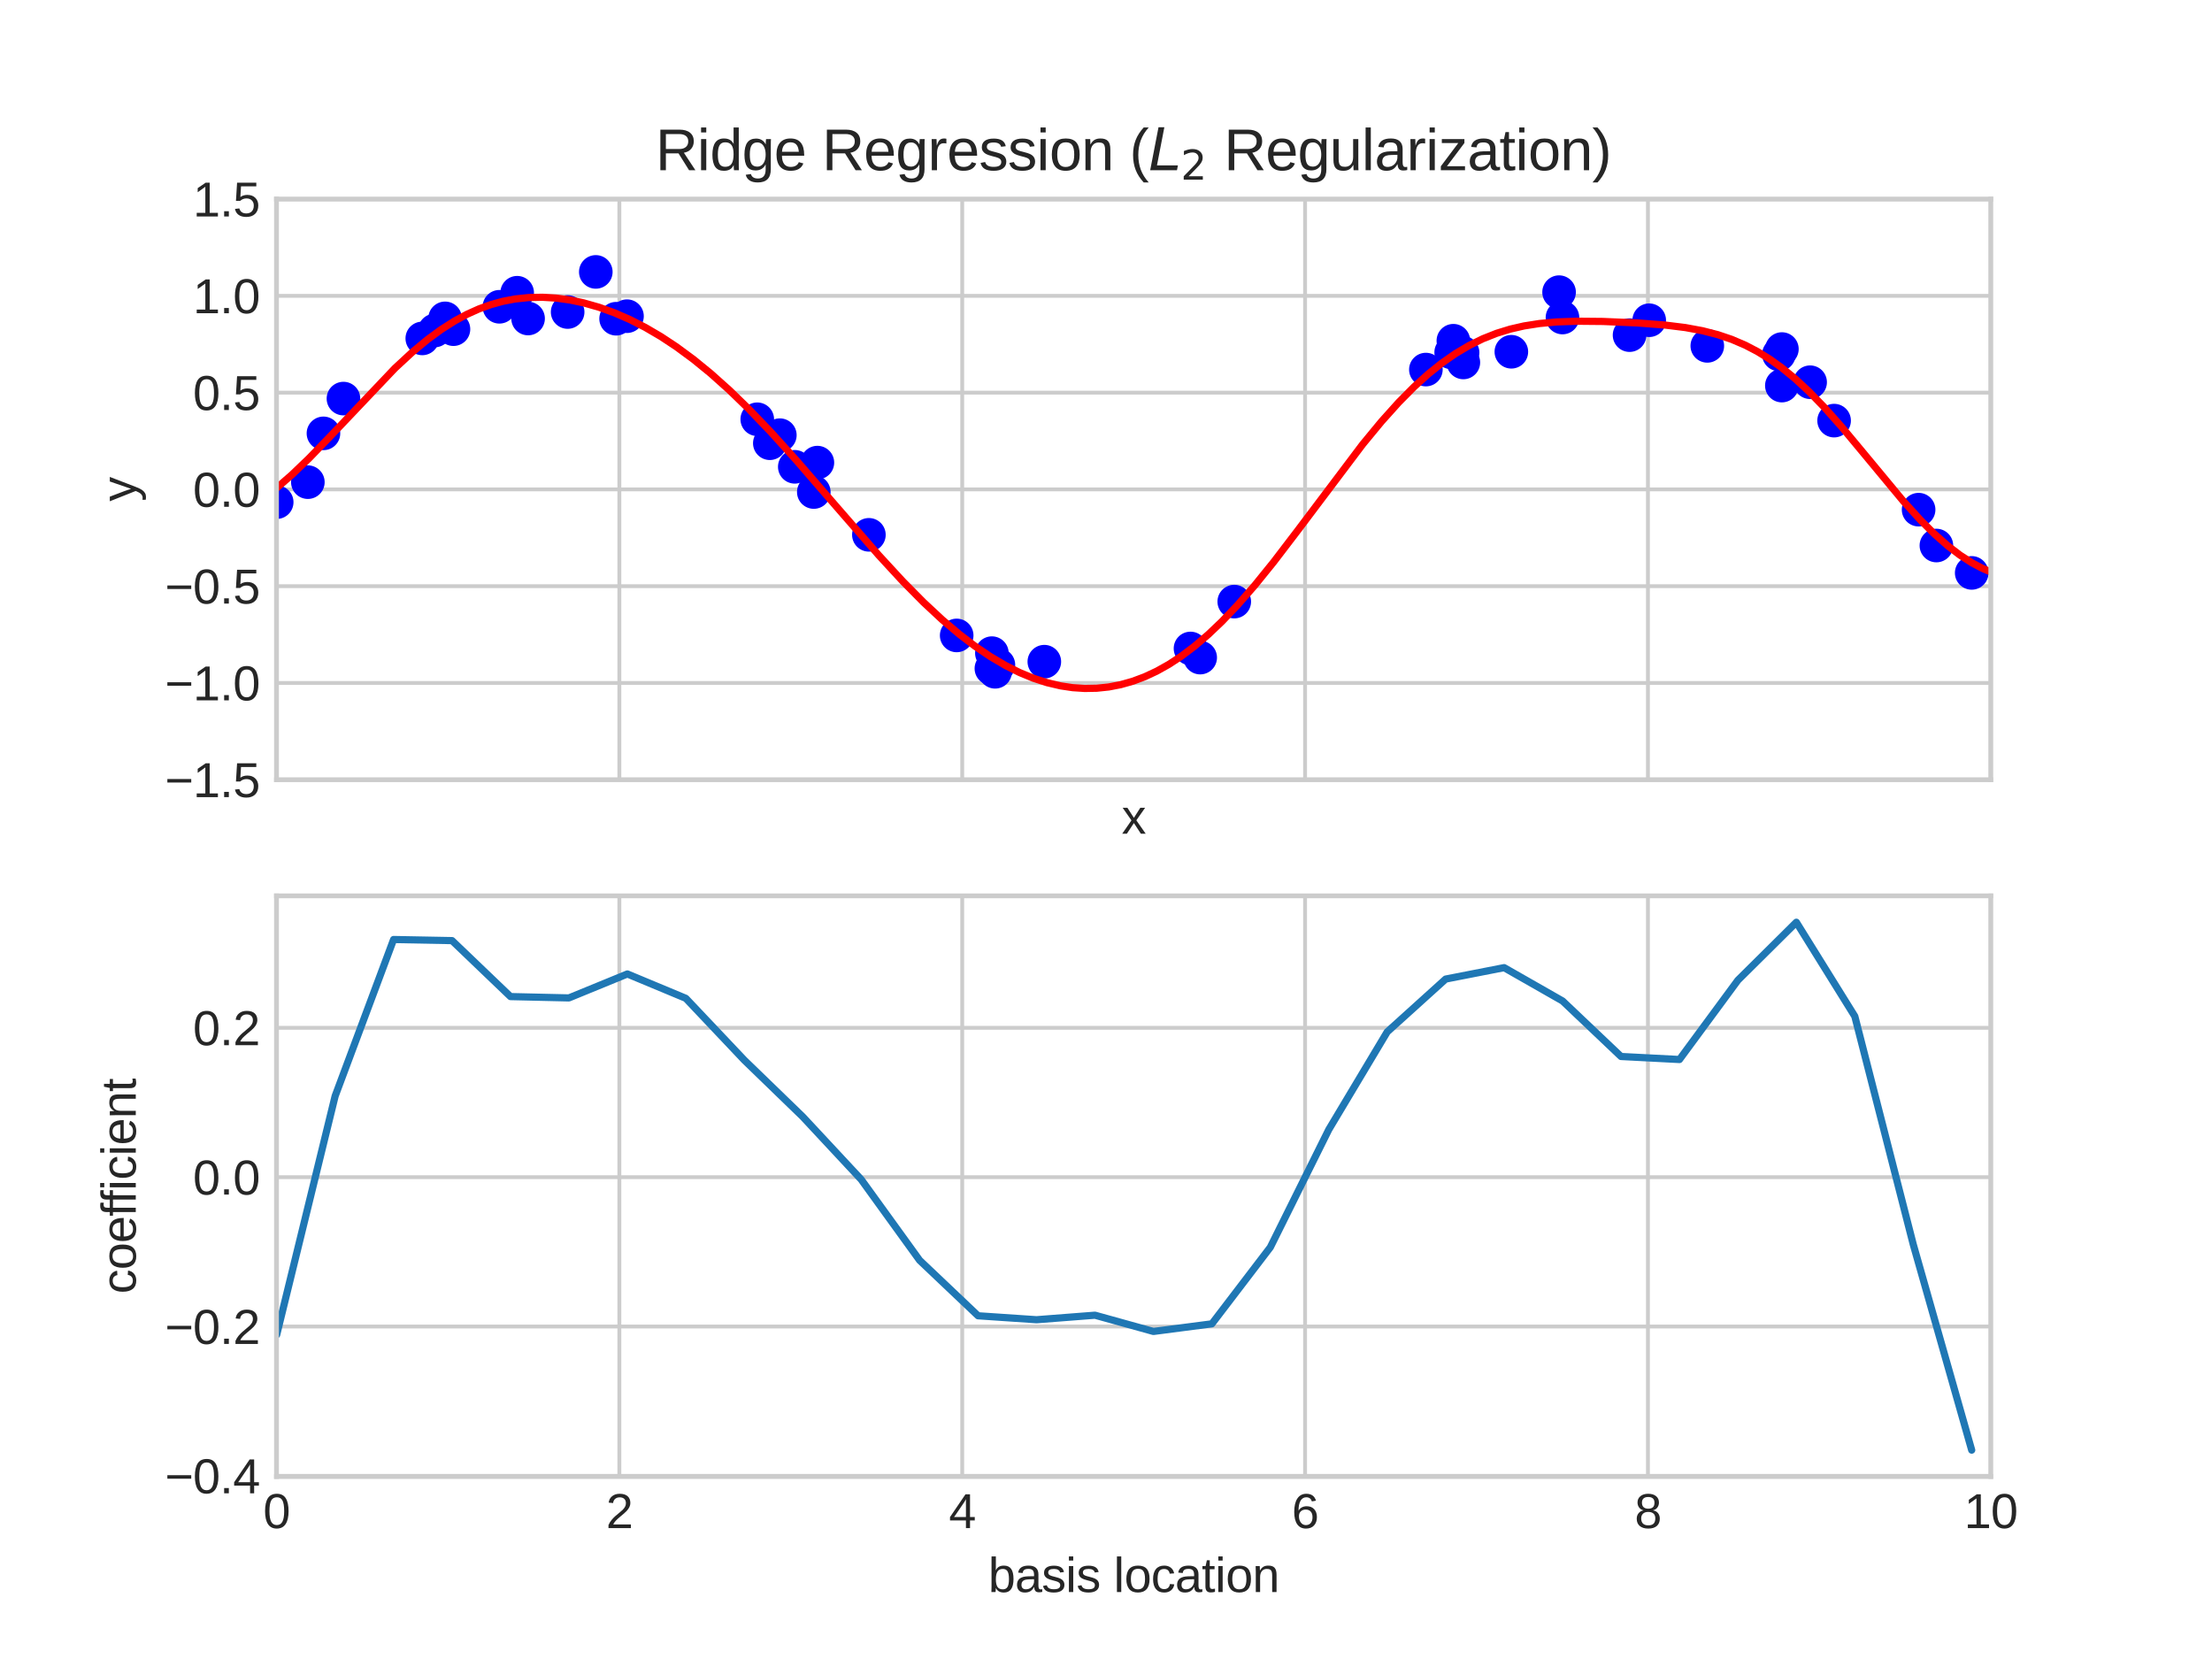 <?xml version="1.0" encoding="utf-8" standalone="no"?>
<!DOCTYPE svg PUBLIC "-//W3C//DTD SVG 1.1//EN"
  "http://www.w3.org/Graphics/SVG/1.1/DTD/svg11.dtd">
<svg xmlns:xlink="http://www.w3.org/1999/xlink" width="460.8pt" height="345.6pt" viewBox="0 0 460.8 345.6" xmlns="http://www.w3.org/2000/svg" version="1.1">
 <defs>
  <style type="text/css">*{stroke-linejoin: round; stroke-linecap: butt}</style>
 </defs>
 <g id="figure_1">
  <g id="patch_1">
   <path d="M 0 345.6 
L 460.8 345.6 
L 460.8 0 
L 0 0 
z
" style="fill: #ffffff"/>
  </g>
  <g id="axes_1">
   <g id="patch_2">
    <path d="M 57.6 162.432 
L 414.72 162.432 
L 414.72 41.472 
L 57.6 41.472 
z
" style="fill: #ffffff"/>
   </g>
   <g id="matplotlib.axis_1">
    <g id="xtick_1">
     <g id="line2d_1">
      <path d="M 57.6 162.432 
L 57.6 41.472 
" clip-path="url(#p1b704f5116)" style="fill: none; stroke: #cccccc; stroke-width: 0.8; stroke-linecap: round"/>
     </g>
     <g id="line2d_2"/>
    </g>
    <g id="xtick_2">
     <g id="line2d_3">
      <path d="M 129.024 162.432 
L 129.024 41.472 
" clip-path="url(#p1b704f5116)" style="fill: none; stroke: #cccccc; stroke-width: 0.8; stroke-linecap: round"/>
     </g>
     <g id="line2d_4"/>
    </g>
    <g id="xtick_3">
     <g id="line2d_5">
      <path d="M 200.448 162.432 
L 200.448 41.472 
" clip-path="url(#p1b704f5116)" style="fill: none; stroke: #cccccc; stroke-width: 0.8; stroke-linecap: round"/>
     </g>
     <g id="line2d_6"/>
    </g>
    <g id="xtick_4">
     <g id="line2d_7">
      <path d="M 271.872 162.432 
L 271.872 41.472 
" clip-path="url(#p1b704f5116)" style="fill: none; stroke: #cccccc; stroke-width: 0.8; stroke-linecap: round"/>
     </g>
     <g id="line2d_8"/>
    </g>
    <g id="xtick_5">
     <g id="line2d_9">
      <path d="M 343.296 162.432 
L 343.296 41.472 
" clip-path="url(#p1b704f5116)" style="fill: none; stroke: #cccccc; stroke-width: 0.8; stroke-linecap: round"/>
     </g>
     <g id="line2d_10"/>
    </g>
    <g id="xtick_6">
     <g id="line2d_11">
      <path d="M 414.72 162.432 
L 414.72 41.472 
" clip-path="url(#p1b704f5116)" style="fill: none; stroke: #cccccc; stroke-width: 0.8; stroke-linecap: round"/>
     </g>
     <g id="line2d_12"/>
    </g>
    <g id="text_1">
     <!-- x -->
     <g style="fill: #262626" transform="translate(233.66 173.679) scale(0.1 -0.1)">
      <defs>
       <path id="LiberationSans-78" d="M 2503 0 
L 1594 1388 
L 678 0 
L 72 0 
L 1275 1738 
L 128 3381 
L 750 3381 
L 1594 2066 
L 2431 3381 
L 3059 3381 
L 1913 1744 
L 3131 0 
L 2503 0 
z
" transform="scale(0.016)"/>
      </defs>
      <use xlink:href="#LiberationSans-78"/>
     </g>
    </g>
   </g>
   <g id="matplotlib.axis_2">
    <g id="ytick_1">
     <g id="line2d_13">
      <path d="M 57.6 162.432 
L 414.72 162.432 
" clip-path="url(#p1b704f5116)" style="fill: none; stroke: #cccccc; stroke-width: 0.8; stroke-linecap: round"/>
     </g>
     <g id="line2d_14"/>
     <g id="text_2">
      <!-- −1.5 -->
      <g style="fill: #262626" transform="translate(34.359 166.055) scale(0.1 -0.1)">
       <defs>
        <path id="LiberationSans-2212" d="M 316 1900 
L 316 2356 
L 3425 2356 
L 3425 1900 
L 316 1900 
z
" transform="scale(0.016)"/>
        <path id="LiberationSans-31" d="M 488 0 
L 488 478 
L 1609 478 
L 1609 3866 
L 616 3156 
L 616 3688 
L 1656 4403 
L 2175 4403 
L 2175 478 
L 3247 478 
L 3247 0 
L 488 0 
z
" transform="scale(0.016)"/>
        <path id="LiberationSans-2e" d="M 584 0 
L 584 684 
L 1194 684 
L 1194 0 
L 584 0 
z
" transform="scale(0.016)"/>
        <path id="LiberationSans-35" d="M 3291 1434 
Q 3291 738 2877 337 
Q 2463 -63 1728 -63 
Q 1113 -63 734 206 
Q 356 475 256 984 
L 825 1050 
Q 1003 397 1741 397 
Q 2194 397 2450 670 
Q 2706 944 2706 1422 
Q 2706 1838 2448 2094 
Q 2191 2350 1753 2350 
Q 1525 2350 1328 2278 
Q 1131 2206 934 2034 
L 384 2034 
L 531 4403 
L 3034 4403 
L 3034 3925 
L 1044 3925 
L 959 2528 
Q 1325 2809 1869 2809 
Q 2519 2809 2905 2428 
Q 3291 2047 3291 1434 
z
" transform="scale(0.016)"/>
       </defs>
       <use xlink:href="#LiberationSans-2212"/>
       <use xlink:href="#LiberationSans-31" x="58.398"/>
       <use xlink:href="#LiberationSans-2e" x="114.014"/>
       <use xlink:href="#LiberationSans-35" x="141.797"/>
      </g>
     </g>
    </g>
    <g id="ytick_2">
     <g id="line2d_15">
      <path d="M 57.6 142.272 
L 414.72 142.272 
" clip-path="url(#p1b704f5116)" style="fill: none; stroke: #cccccc; stroke-width: 0.8; stroke-linecap: round"/>
     </g>
     <g id="line2d_16"/>
     <g id="text_3">
      <!-- −1.0 -->
      <g style="fill: #262626" transform="translate(34.359 145.895) scale(0.1 -0.1)">
       <defs>
        <path id="LiberationSans-30" d="M 3309 2203 
Q 3309 1100 2920 518 
Q 2531 -63 1772 -63 
Q 1013 -63 631 515 
Q 250 1094 250 2203 
Q 250 3338 620 3903 
Q 991 4469 1791 4469 
Q 2569 4469 2939 3897 
Q 3309 3325 3309 2203 
z
M 2738 2203 
Q 2738 3156 2517 3584 
Q 2297 4013 1791 4013 
Q 1272 4013 1045 3591 
Q 819 3169 819 2203 
Q 819 1266 1048 831 
Q 1278 397 1778 397 
Q 2275 397 2506 840 
Q 2738 1284 2738 2203 
z
" transform="scale(0.016)"/>
       </defs>
       <use xlink:href="#LiberationSans-2212"/>
       <use xlink:href="#LiberationSans-31" x="58.398"/>
       <use xlink:href="#LiberationSans-2e" x="114.014"/>
       <use xlink:href="#LiberationSans-30" x="141.797"/>
      </g>
     </g>
    </g>
    <g id="ytick_3">
     <g id="line2d_17">
      <path d="M 57.6 122.112 
L 414.72 122.112 
" clip-path="url(#p1b704f5116)" style="fill: none; stroke: #cccccc; stroke-width: 0.8; stroke-linecap: round"/>
     </g>
     <g id="line2d_18"/>
     <g id="text_4">
      <!-- −0.5 -->
      <g style="fill: #262626" transform="translate(34.359 125.735) scale(0.1 -0.1)">
       <use xlink:href="#LiberationSans-2212"/>
       <use xlink:href="#LiberationSans-30" x="58.398"/>
       <use xlink:href="#LiberationSans-2e" x="114.014"/>
       <use xlink:href="#LiberationSans-35" x="141.797"/>
      </g>
     </g>
    </g>
    <g id="ytick_4">
     <g id="line2d_19">
      <path d="M 57.6 101.952 
L 414.72 101.952 
" clip-path="url(#p1b704f5116)" style="fill: none; stroke: #cccccc; stroke-width: 0.8; stroke-linecap: round"/>
     </g>
     <g id="line2d_20"/>
     <g id="text_5">
      <!-- 0.0 -->
      <g style="fill: #262626" transform="translate(40.2 105.575) scale(0.1 -0.1)">
       <use xlink:href="#LiberationSans-30"/>
       <use xlink:href="#LiberationSans-2e" x="55.615"/>
       <use xlink:href="#LiberationSans-30" x="83.398"/>
      </g>
     </g>
    </g>
    <g id="ytick_5">
     <g id="line2d_21">
      <path d="M 57.6 81.792 
L 414.72 81.792 
" clip-path="url(#p1b704f5116)" style="fill: none; stroke: #cccccc; stroke-width: 0.8; stroke-linecap: round"/>
     </g>
     <g id="line2d_22"/>
     <g id="text_6">
      <!-- 0.5 -->
      <g style="fill: #262626" transform="translate(40.2 85.415) scale(0.1 -0.1)">
       <use xlink:href="#LiberationSans-30"/>
       <use xlink:href="#LiberationSans-2e" x="55.615"/>
       <use xlink:href="#LiberationSans-35" x="83.398"/>
      </g>
     </g>
    </g>
    <g id="ytick_6">
     <g id="line2d_23">
      <path d="M 57.6 61.632 
L 414.72 61.632 
" clip-path="url(#p1b704f5116)" style="fill: none; stroke: #cccccc; stroke-width: 0.8; stroke-linecap: round"/>
     </g>
     <g id="line2d_24"/>
     <g id="text_7">
      <!-- 1.0 -->
      <g style="fill: #262626" transform="translate(40.2 65.255) scale(0.1 -0.1)">
       <use xlink:href="#LiberationSans-31"/>
       <use xlink:href="#LiberationSans-2e" x="55.615"/>
       <use xlink:href="#LiberationSans-30" x="83.398"/>
      </g>
     </g>
    </g>
    <g id="ytick_7">
     <g id="line2d_25">
      <path d="M 57.6 41.472 
L 414.72 41.472 
" clip-path="url(#p1b704f5116)" style="fill: none; stroke: #cccccc; stroke-width: 0.8; stroke-linecap: round"/>
     </g>
     <g id="line2d_26"/>
     <g id="text_8">
      <!-- 1.5 -->
      <g style="fill: #262626" transform="translate(40.2 45.095) scale(0.1 -0.1)">
       <use xlink:href="#LiberationSans-31"/>
       <use xlink:href="#LiberationSans-2e" x="55.615"/>
       <use xlink:href="#LiberationSans-35" x="83.398"/>
      </g>
     </g>
    </g>
    <g id="text_9">
     <!-- y -->
     <g style="fill: #262626" transform="translate(28.284 104.452) rotate(-90) scale(0.1 -0.1)">
      <defs>
       <path id="LiberationSans-79" d="M 597 -1328 
Q 366 -1328 209 -1294 
L 209 -872 
Q 328 -891 472 -891 
Q 997 -891 1303 -119 
L 1356 16 
L 16 3381 
L 616 3381 
L 1328 1513 
Q 1344 1469 1366 1408 
Q 1388 1347 1506 1000 
Q 1625 653 1634 613 
L 1853 1228 
L 2594 3381 
L 3188 3381 
L 1888 0 
Q 1678 -541 1497 -805 
Q 1316 -1069 1095 -1198 
Q 875 -1328 597 -1328 
z
" transform="scale(0.016)"/>
      </defs>
      <use xlink:href="#LiberationSans-79"/>
     </g>
    </g>
   </g>
   <g id="PathCollection_1">
    <defs>
     <path id="m0510ffe64b" d="M 0 3 
C 0.796 3 1.559 2.684 2.121 2.121 
C 2.684 1.559 3 0.796 3 0 
C 3 -0.796 2.684 -1.559 2.121 -2.121 
C 1.559 -2.684 0.796 -3 0 -3 
C -0.796 -3 -1.559 -2.684 -2.121 -2.121 
C -2.684 -1.559 -3 -0.796 -3 0 
C -3 0.796 -2.684 1.559 -2.121 2.121 
C -1.559 2.684 -0.796 3 0 3 
z
" style="stroke: #0000ff"/>
    </defs>
    <g clip-path="url(#p1b704f5116)">
     <use xlink:href="#m0510ffe64b" x="206.527" y="139.26" style="fill: #0000ff; stroke: #0000ff"/>
     <use xlink:href="#m0510ffe64b" x="314.842" y="73.28" style="fill: #0000ff; stroke: #0000ff"/>
     <use xlink:href="#m0510ffe64b" x="57.641" y="104.612" style="fill: #0000ff; stroke: #0000ff"/>
     <use xlink:href="#m0510ffe64b" x="165.569" y="97.246" style="fill: #0000ff; stroke: #0000ff"/>
     <use xlink:href="#m0510ffe64b" x="110.009" y="66.352" style="fill: #0000ff; stroke: #0000ff"/>
     <use xlink:href="#m0510ffe64b" x="90.576" y="68.846" style="fill: #0000ff; stroke: #0000ff"/>
     <use xlink:href="#m0510ffe64b" x="124.117" y="56.644" style="fill: #0000ff; stroke: #0000ff"/>
     <use xlink:href="#m0510ffe64b" x="181.007" y="111.414" style="fill: #0000ff; stroke: #0000ff"/>
     <use xlink:href="#m0510ffe64b" x="199.294" y="132.372" style="fill: #0000ff; stroke: #0000ff"/>
     <use xlink:href="#m0510ffe64b" x="250.022" y="136.989" style="fill: #0000ff; stroke: #0000ff"/>
     <use xlink:href="#m0510ffe64b" x="207.303" y="139.946" style="fill: #0000ff; stroke: #0000ff"/>
     <use xlink:href="#m0510ffe64b" x="302.306" y="73.404" style="fill: #0000ff; stroke: #0000ff"/>
     <use xlink:href="#m0510ffe64b" x="130.614" y="65.867" style="fill: #0000ff; stroke: #0000ff"/>
     <use xlink:href="#m0510ffe64b" x="371.193" y="80.325" style="fill: #0000ff; stroke: #0000ff"/>
     <use xlink:href="#m0510ffe64b" x="67.381" y="90.277" style="fill: #0000ff; stroke: #0000ff"/>
     <use xlink:href="#m0510ffe64b" x="297.037" y="76.988" style="fill: #0000ff; stroke: #0000ff"/>
     <use xlink:href="#m0510ffe64b" x="206.628" y="136.064" style="fill: #0000ff; stroke: #0000ff"/>
     <use xlink:href="#m0510ffe64b" x="257.119" y="125.324" style="fill: #0000ff; stroke: #0000ff"/>
     <use xlink:href="#m0510ffe64b" x="107.735" y="60.982" style="fill: #0000ff; stroke: #0000ff"/>
     <use xlink:href="#m0510ffe64b" x="128.346" y="66.397" style="fill: #0000ff; stroke: #0000ff"/>
     <use xlink:href="#m0510ffe64b" x="343.562" y="66.712" style="fill: #0000ff; stroke: #0000ff"/>
     <use xlink:href="#m0510ffe64b" x="403.386" y="113.642" style="fill: #0000ff; stroke: #0000ff"/>
     <use xlink:href="#m0510ffe64b" x="169.53" y="102.498" style="fill: #0000ff; stroke: #0000ff"/>
     <use xlink:href="#m0510ffe64b" x="304.842" y="75.506" style="fill: #0000ff; stroke: #0000ff"/>
     <use xlink:href="#m0510ffe64b" x="370.576" y="73.82" style="fill: #0000ff; stroke: #0000ff"/>
     <use xlink:href="#m0510ffe64b" x="377.082" y="79.625" style="fill: #0000ff; stroke: #0000ff"/>
     <use xlink:href="#m0510ffe64b" x="87.971" y="70.497" style="fill: #0000ff; stroke: #0000ff"/>
     <use xlink:href="#m0510ffe64b" x="71.547" y="83.033" style="fill: #0000ff; stroke: #0000ff"/>
     <use xlink:href="#m0510ffe64b" x="118.25" y="65.001" style="fill: #0000ff; stroke: #0000ff"/>
     <use xlink:href="#m0510ffe64b" x="371.202" y="72.713" style="fill: #0000ff; stroke: #0000ff"/>
     <use xlink:href="#m0510ffe64b" x="92.722" y="66.321" style="fill: #0000ff; stroke: #0000ff"/>
     <use xlink:href="#m0510ffe64b" x="207.986" y="138.513" style="fill: #0000ff; stroke: #0000ff"/>
     <use xlink:href="#m0510ffe64b" x="399.682" y="106.172" style="fill: #0000ff; stroke: #0000ff"/>
     <use xlink:href="#m0510ffe64b" x="248.004" y="135.09" style="fill: #0000ff; stroke: #0000ff"/>
     <use xlink:href="#m0510ffe64b" x="304.683" y="73.453" style="fill: #0000ff; stroke: #0000ff"/>
     <use xlink:href="#m0510ffe64b" x="170.277" y="96.371" style="fill: #0000ff; stroke: #0000ff"/>
     <use xlink:href="#m0510ffe64b" x="302.763" y="70.982" style="fill: #0000ff; stroke: #0000ff"/>
     <use xlink:href="#m0510ffe64b" x="355.662" y="72.05" style="fill: #0000ff; stroke: #0000ff"/>
     <use xlink:href="#m0510ffe64b" x="64.131" y="100.442" style="fill: #0000ff; stroke: #0000ff"/>
     <use xlink:href="#m0510ffe64b" x="325.492" y="66.146" style="fill: #0000ff; stroke: #0000ff"/>
     <use xlink:href="#m0510ffe64b" x="410.742" y="119.345" style="fill: #0000ff; stroke: #0000ff"/>
     <use xlink:href="#m0510ffe64b" x="324.785" y="60.862" style="fill: #0000ff; stroke: #0000ff"/>
     <use xlink:href="#m0510ffe64b" x="157.752" y="87.341" style="fill: #0000ff; stroke: #0000ff"/>
     <use xlink:href="#m0510ffe64b" x="339.467" y="69.816" style="fill: #0000ff; stroke: #0000ff"/>
     <use xlink:href="#m0510ffe64b" x="94.464" y="68.573" style="fill: #0000ff; stroke: #0000ff"/>
     <use xlink:href="#m0510ffe64b" x="217.552" y="137.84" style="fill: #0000ff; stroke: #0000ff"/>
     <use xlink:href="#m0510ffe64b" x="382.078" y="87.623" style="fill: #0000ff; stroke: #0000ff"/>
     <use xlink:href="#m0510ffe64b" x="162.455" y="90.654" style="fill: #0000ff; stroke: #0000ff"/>
     <use xlink:href="#m0510ffe64b" x="160.37" y="92.333" style="fill: #0000ff; stroke: #0000ff"/>
     <use xlink:href="#m0510ffe64b" x="104.036" y="63.908" style="fill: #0000ff; stroke: #0000ff"/>
    </g>
   </g>
   <g id="line2d_27">
    <path d="M 57.6 101.688 
L 60.817 98.886 
L 64.392 95.457 
L 68.682 91.021 
L 82.266 76.715 
L 85.841 73.406 
L 89.058 70.734 
L 91.918 68.637 
L 94.778 66.822 
L 97.28 65.473 
L 99.782 64.349 
L 102.285 63.447 
L 104.787 62.761 
L 107.289 62.284 
L 110.149 61.982 
L 113.009 61.925 
L 115.869 62.1 
L 118.729 62.494 
L 121.588 63.096 
L 124.806 64.012 
L 128.023 65.175 
L 131.24 66.58 
L 134.458 68.225 
L 137.675 70.11 
L 140.892 72.234 
L 144.467 74.869 
L 148.042 77.787 
L 151.974 81.307 
L 155.906 85.125 
L 160.554 89.97 
L 165.916 95.911 
L 173.78 105.004 
L 183.075 115.685 
L 188.079 121.111 
L 192.369 125.452 
L 196.301 129.116 
L 199.876 132.145 
L 203.093 134.599 
L 206.311 136.779 
L 209.528 138.669 
L 212.388 140.096 
L 215.248 141.279 
L 218.107 142.209 
L 220.967 142.881 
L 223.47 143.253 
L 225.972 143.417 
L 228.474 143.37 
L 230.977 143.108 
L 233.479 142.624 
L 235.981 141.915 
L 238.484 140.977 
L 240.986 139.807 
L 243.488 138.404 
L 245.991 136.768 
L 248.85 134.616 
L 251.71 132.171 
L 254.57 129.446 
L 257.787 126.068 
L 261.362 121.971 
L 265.294 117.116 
L 270.299 110.565 
L 283.883 92.542 
L 287.815 87.782 
L 291.39 83.802 
L 294.608 80.556 
L 297.467 77.966 
L 300.327 75.668 
L 303.187 73.672 
L 306.047 71.974 
L 308.907 70.567 
L 311.766 69.434 
L 314.626 68.554 
L 317.486 67.899 
L 320.703 67.394 
L 324.278 67.067 
L 328.568 66.915 
L 333.93 66.965 
L 341.08 67.27 
L 346.799 67.707 
L 351.089 68.239 
L 354.664 68.899 
L 357.881 69.727 
L 360.741 70.695 
L 363.601 71.92 
L 366.103 73.228 
L 368.605 74.77 
L 371.108 76.557 
L 373.968 78.898 
L 376.827 81.547 
L 380.045 84.861 
L 383.619 88.883 
L 388.624 94.9 
L 396.489 104.384 
L 400.063 108.329 
L 402.923 111.188 
L 405.783 113.719 
L 408.285 115.633 
L 410.788 117.246 
L 412.933 118.382 
L 414.72 119.154 
L 414.72 119.154 
" clip-path="url(#p1b704f5116)" style="fill: none; stroke: #ff0000; stroke-width: 1.5; stroke-linecap: round"/>
   </g>
   <g id="patch_3">
    <path d="M 57.6 162.432 
L 57.6 41.472 
" style="fill: none; stroke: #cccccc; stroke-linejoin: miter; stroke-linecap: square"/>
   </g>
   <g id="patch_4">
    <path d="M 414.72 162.432 
L 414.72 41.472 
" style="fill: none; stroke: #cccccc; stroke-linejoin: miter; stroke-linecap: square"/>
   </g>
   <g id="patch_5">
    <path d="M 57.6 162.432 
L 414.72 162.432 
" style="fill: none; stroke: #cccccc; stroke-linejoin: miter; stroke-linecap: square"/>
   </g>
   <g id="patch_6">
    <path d="M 57.6 41.472 
L 414.72 41.472 
" style="fill: none; stroke: #cccccc; stroke-linejoin: miter; stroke-linecap: square"/>
   </g>
   <g id="text_10">
    <!-- Ridge Regression ($L_2$ Regularization) -->
    <g style="fill: #262626" transform="translate(136.56 35.472) scale(0.12 -0.12)">
     <defs>
      <path id="LiberationSans-52" d="M 3638 0 
L 2494 1828 
L 1122 1828 
L 1122 0 
L 525 0 
L 525 4403 
L 2597 4403 
Q 3341 4403 3745 4070 
Q 4150 3738 4150 3144 
Q 4150 2653 3864 2318 
Q 3578 1984 3075 1897 
L 4325 0 
L 3638 0 
z
M 3550 3138 
Q 3550 3522 3289 3723 
Q 3028 3925 2538 3925 
L 1122 3925 
L 1122 2300 
L 2563 2300 
Q 3034 2300 3292 2520 
Q 3550 2741 3550 3138 
z
" transform="scale(0.016)"/>
      <path id="LiberationSans-69" d="M 428 4100 
L 428 4638 
L 991 4638 
L 991 4100 
L 428 4100 
z
M 428 0 
L 428 3381 
L 991 3381 
L 991 0 
L 428 0 
z
" transform="scale(0.016)"/>
      <path id="LiberationSans-64" d="M 2566 544 
Q 2409 219 2151 78 
Q 1894 -63 1513 -63 
Q 872 -63 570 368 
Q 269 800 269 1675 
Q 269 3444 1513 3444 
Q 1897 3444 2153 3303 
Q 2409 3163 2566 2856 
L 2572 2856 
L 2566 3234 
L 2566 4638 
L 3128 4638 
L 3128 697 
Q 3128 169 3147 0 
L 2609 0 
Q 2600 50 2589 231 
Q 2578 413 2578 544 
L 2566 544 
z
M 859 1694 
Q 859 984 1046 678 
Q 1234 372 1656 372 
Q 2134 372 2350 703 
Q 2566 1034 2566 1731 
Q 2566 2403 2350 2715 
Q 2134 3028 1663 3028 
Q 1238 3028 1048 2714 
Q 859 2400 859 1694 
z
" transform="scale(0.016)"/>
      <path id="LiberationSans-67" d="M 1713 -1328 
Q 1159 -1328 831 -1111 
Q 503 -894 409 -494 
L 975 -413 
Q 1031 -647 1223 -773 
Q 1416 -900 1728 -900 
Q 2569 -900 2569 84 
L 2569 628 
L 2563 628 
Q 2403 303 2125 139 
Q 1847 -25 1475 -25 
Q 853 -25 561 387 
Q 269 800 269 1684 
Q 269 2581 583 3007 
Q 897 3434 1538 3434 
Q 1897 3434 2161 3270 
Q 2425 3106 2569 2803 
L 2575 2803 
Q 2575 2897 2587 3128 
Q 2600 3359 2613 3381 
L 3147 3381 
Q 3128 3213 3128 2681 
L 3128 97 
Q 3128 -1328 1713 -1328 
z
M 2569 1691 
Q 2569 2103 2456 2401 
Q 2344 2700 2139 2858 
Q 1934 3016 1675 3016 
Q 1244 3016 1047 2703 
Q 850 2391 850 1691 
Q 850 997 1034 694 
Q 1219 391 1666 391 
Q 1931 391 2137 547 
Q 2344 703 2456 995 
Q 2569 1288 2569 1691 
z
" transform="scale(0.016)"/>
      <path id="LiberationSans-65" d="M 863 1572 
Q 863 991 1103 675 
Q 1344 359 1806 359 
Q 2172 359 2392 506 
Q 2613 653 2691 878 
L 3184 738 
Q 2881 -63 1806 -63 
Q 1056 -63 664 384 
Q 272 831 272 1713 
Q 272 2550 664 2997 
Q 1056 3444 1784 3444 
Q 3275 3444 3275 1647 
L 3275 1572 
L 863 1572 
z
M 2694 2003 
Q 2647 2538 2422 2783 
Q 2197 3028 1775 3028 
Q 1366 3028 1127 2754 
Q 888 2481 869 2003 
L 2694 2003 
z
" transform="scale(0.016)"/>
      <path id="LiberationSans-20" transform="scale(0.016)"/>
      <path id="LiberationSans-72" d="M 444 0 
L 444 2594 
Q 444 2950 425 3381 
L 956 3381 
Q 981 2806 981 2691 
L 994 2691 
Q 1128 3125 1303 3284 
Q 1478 3444 1797 3444 
Q 1909 3444 2025 3413 
L 2025 2897 
Q 1913 2928 1725 2928 
Q 1375 2928 1190 2626 
Q 1006 2325 1006 1763 
L 1006 0 
L 444 0 
z
" transform="scale(0.016)"/>
      <path id="LiberationSans-73" d="M 2969 934 
Q 2969 456 2608 196 
Q 2247 -63 1597 -63 
Q 966 -63 623 145 
Q 281 353 178 794 
L 675 891 
Q 747 619 972 492 
Q 1197 366 1597 366 
Q 2025 366 2223 497 
Q 2422 628 2422 891 
Q 2422 1091 2284 1216 
Q 2147 1341 1841 1422 
L 1438 1528 
Q 953 1653 748 1773 
Q 544 1894 428 2066 
Q 313 2238 313 2488 
Q 313 2950 642 3192 
Q 972 3434 1603 3434 
Q 2163 3434 2492 3237 
Q 2822 3041 2909 2606 
L 2403 2544 
Q 2356 2769 2151 2889 
Q 1947 3009 1603 3009 
Q 1222 3009 1040 2893 
Q 859 2778 859 2544 
Q 859 2400 934 2306 
Q 1009 2213 1156 2147 
Q 1303 2081 1775 1966 
Q 2222 1853 2419 1758 
Q 2616 1663 2730 1547 
Q 2844 1431 2906 1279 
Q 2969 1128 2969 934 
z
" transform="scale(0.016)"/>
      <path id="LiberationSans-6f" d="M 3291 1694 
Q 3291 806 2900 371 
Q 2509 -63 1766 -63 
Q 1025 -63 647 389 
Q 269 841 269 1694 
Q 269 3444 1784 3444 
Q 2559 3444 2925 3017 
Q 3291 2591 3291 1694 
z
M 2700 1694 
Q 2700 2394 2492 2711 
Q 2284 3028 1794 3028 
Q 1300 3028 1079 2704 
Q 859 2381 859 1694 
Q 859 1025 1076 689 
Q 1294 353 1759 353 
Q 2266 353 2483 678 
Q 2700 1003 2700 1694 
z
" transform="scale(0.016)"/>
      <path id="LiberationSans-6e" d="M 2578 0 
L 2578 2144 
Q 2578 2478 2512 2662 
Q 2447 2847 2303 2928 
Q 2159 3009 1881 3009 
Q 1475 3009 1240 2731 
Q 1006 2453 1006 1959 
L 1006 0 
L 444 0 
L 444 2659 
Q 444 3250 425 3381 
L 956 3381 
Q 959 3366 962 3297 
Q 966 3228 970 3139 
Q 975 3050 981 2803 
L 991 2803 
Q 1184 3153 1439 3298 
Q 1694 3444 2072 3444 
Q 2628 3444 2886 3167 
Q 3144 2891 3144 2253 
L 3144 0 
L 2578 0 
z
" transform="scale(0.016)"/>
      <path id="LiberationSans-28" d="M 397 1663 
Q 397 2566 680 3284 
Q 963 4003 1550 4638 
L 2094 4638 
Q 1509 3988 1236 3256 
Q 963 2525 963 1656 
Q 963 791 1233 62 
Q 1503 -666 2094 -1325 
L 1550 -1325 
Q 959 -688 678 32 
Q 397 753 397 1650 
L 397 1663 
z
" transform="scale(0.016)"/>
      <path id="DejaVuSans-Oblique-4c" d="M 1075 4666 
L 1709 4666 
L 909 525 
L 3181 525 
L 3078 0 
L 172 0 
L 1075 4666 
z
" transform="scale(0.016)"/>
      <path id="DejaVuSans-32" d="M 1228 531 
L 3431 531 
L 3431 0 
L 469 0 
L 469 531 
Q 828 903 1448 1529 
Q 2069 2156 2228 2338 
Q 2531 2678 2651 2914 
Q 2772 3150 2772 3378 
Q 2772 3750 2511 3984 
Q 2250 4219 1831 4219 
Q 1534 4219 1204 4116 
Q 875 4013 500 3803 
L 500 4441 
Q 881 4594 1212 4672 
Q 1544 4750 1819 4750 
Q 2544 4750 2975 4387 
Q 3406 4025 3406 3419 
Q 3406 3131 3298 2873 
Q 3191 2616 2906 2266 
Q 2828 2175 2409 1742 
Q 1991 1309 1228 531 
z
" transform="scale(0.016)"/>
      <path id="LiberationSans-75" d="M 981 3381 
L 981 1238 
Q 981 903 1047 718 
Q 1113 534 1256 453 
Q 1400 372 1678 372 
Q 2084 372 2318 650 
Q 2553 928 2553 1422 
L 2553 3381 
L 3116 3381 
L 3116 722 
Q 3116 131 3134 0 
L 2603 0 
Q 2600 16 2597 84 
Q 2594 153 2589 242 
Q 2584 331 2578 578 
L 2569 578 
Q 2375 228 2120 82 
Q 1866 -63 1488 -63 
Q 931 -63 673 214 
Q 416 491 416 1128 
L 416 3381 
L 981 3381 
z
" transform="scale(0.016)"/>
      <path id="LiberationSans-6c" d="M 431 0 
L 431 4638 
L 994 4638 
L 994 0 
L 431 0 
z
" transform="scale(0.016)"/>
      <path id="LiberationSans-61" d="M 1294 -63 
Q 784 -63 528 206 
Q 272 475 272 944 
Q 272 1469 617 1750 
Q 963 2031 1731 2050 
L 2491 2063 
L 2491 2247 
Q 2491 2659 2316 2837 
Q 2141 3016 1766 3016 
Q 1388 3016 1216 2887 
Q 1044 2759 1009 2478 
L 422 2531 
Q 566 3444 1778 3444 
Q 2416 3444 2737 3151 
Q 3059 2859 3059 2306 
L 3059 850 
Q 3059 600 3125 473 
Q 3191 347 3375 347 
Q 3456 347 3559 369 
L 3559 19 
Q 3347 -31 3125 -31 
Q 2813 -31 2670 133 
Q 2528 297 2509 647 
L 2491 647 
Q 2275 259 1989 98 
Q 1703 -63 1294 -63 
z
M 1422 359 
Q 1731 359 1972 500 
Q 2213 641 2352 886 
Q 2491 1131 2491 1391 
L 2491 1669 
L 1875 1656 
Q 1478 1650 1273 1575 
Q 1069 1500 959 1344 
Q 850 1188 850 934 
Q 850 659 998 509 
Q 1147 359 1422 359 
z
" transform="scale(0.016)"/>
      <path id="LiberationSans-7a" d="M 259 0 
L 259 428 
L 2150 2947 
L 366 2947 
L 366 3381 
L 2816 3381 
L 2816 2953 
L 922 434 
L 2881 434 
L 2881 0 
L 259 0 
z
" transform="scale(0.016)"/>
      <path id="LiberationSans-74" d="M 1731 25 
Q 1453 -50 1163 -50 
Q 488 -50 488 716 
L 488 2972 
L 97 2972 
L 97 3381 
L 509 3381 
L 675 4138 
L 1050 4138 
L 1050 3381 
L 1675 3381 
L 1675 2972 
L 1050 2972 
L 1050 838 
Q 1050 594 1129 495 
Q 1209 397 1406 397 
Q 1519 397 1731 441 
L 1731 25 
z
" transform="scale(0.016)"/>
      <path id="LiberationSans-29" d="M 1734 1650 
Q 1734 747 1451 28 
Q 1169 -691 581 -1325 
L 38 -1325 
Q 625 -669 897 57 
Q 1169 784 1169 1656 
Q 1169 2528 895 3256 
Q 622 3984 38 4638 
L 581 4638 
Q 1172 4000 1453 3279 
Q 1734 2559 1734 1663 
L 1734 1650 
z
" transform="scale(0.016)"/>
     </defs>
     <use xlink:href="#LiberationSans-52" transform="translate(0 0.094)"/>
     <use xlink:href="#LiberationSans-69" transform="translate(72.217 0.094)"/>
     <use xlink:href="#LiberationSans-64" transform="translate(94.434 0.094)"/>
     <use xlink:href="#LiberationSans-67" transform="translate(150.049 0.094)"/>
     <use xlink:href="#LiberationSans-65" transform="translate(205.664 0.094)"/>
     <use xlink:href="#LiberationSans-20" transform="translate(261.279 0.094)"/>
     <use xlink:href="#LiberationSans-52" transform="translate(289.062 0.094)"/>
     <use xlink:href="#LiberationSans-65" transform="translate(361.279 0.094)"/>
     <use xlink:href="#LiberationSans-67" transform="translate(416.895 0.094)"/>
     <use xlink:href="#LiberationSans-72" transform="translate(472.51 0.094)"/>
     <use xlink:href="#LiberationSans-65" transform="translate(505.811 0.094)"/>
     <use xlink:href="#LiberationSans-73" transform="translate(561.426 0.094)"/>
     <use xlink:href="#LiberationSans-73" transform="translate(611.426 0.094)"/>
     <use xlink:href="#LiberationSans-69" transform="translate(661.426 0.094)"/>
     <use xlink:href="#LiberationSans-6f" transform="translate(683.643 0.094)"/>
     <use xlink:href="#LiberationSans-6e" transform="translate(739.258 0.094)"/>
     <use xlink:href="#LiberationSans-20" transform="translate(794.873 0.094)"/>
     <use xlink:href="#LiberationSans-28" transform="translate(822.656 0.094)"/>
     <use xlink:href="#DejaVuSans-Oblique-4c" transform="translate(855.957 0.094)"/>
     <use xlink:href="#DejaVuSans-32" transform="translate(911.67 -16.312) scale(0.7)"/>
     <use xlink:href="#LiberationSans-20" transform="translate(958.94 0.094)"/>
     <use xlink:href="#LiberationSans-52" transform="translate(986.724 0.094)"/>
     <use xlink:href="#LiberationSans-65" transform="translate(1058.94 0.094)"/>
     <use xlink:href="#LiberationSans-67" transform="translate(1114.556 0.094)"/>
     <use xlink:href="#LiberationSans-75" transform="translate(1170.171 0.094)"/>
     <use xlink:href="#LiberationSans-6c" transform="translate(1225.786 0.094)"/>
     <use xlink:href="#LiberationSans-61" transform="translate(1248.003 0.094)"/>
     <use xlink:href="#LiberationSans-72" transform="translate(1303.618 0.094)"/>
     <use xlink:href="#LiberationSans-69" transform="translate(1336.919 0.094)"/>
     <use xlink:href="#LiberationSans-7a" transform="translate(1359.136 0.094)"/>
     <use xlink:href="#LiberationSans-61" transform="translate(1409.136 0.094)"/>
     <use xlink:href="#LiberationSans-74" transform="translate(1464.751 0.094)"/>
     <use xlink:href="#LiberationSans-69" transform="translate(1492.534 0.094)"/>
     <use xlink:href="#LiberationSans-6f" transform="translate(1514.751 0.094)"/>
     <use xlink:href="#LiberationSans-6e" transform="translate(1570.366 0.094)"/>
     <use xlink:href="#LiberationSans-29" transform="translate(1625.981 0.094)"/>
    </g>
   </g>
  </g>
  <g id="axes_2">
   <g id="patch_7">
    <path d="M 57.6 307.584 
L 414.72 307.584 
L 414.72 186.624 
L 57.6 186.624 
z
" style="fill: #ffffff"/>
   </g>
   <g id="matplotlib.axis_3">
    <g id="xtick_7">
     <g id="line2d_28">
      <path d="M 57.6 307.584 
L 57.6 186.624 
" clip-path="url(#p8fa585d67c)" style="fill: none; stroke: #cccccc; stroke-width: 0.8; stroke-linecap: round"/>
     </g>
     <g id="line2d_29"/>
     <g id="text_11">
      <!-- 0 -->
      <g style="fill: #262626" transform="translate(54.82 318.331) scale(0.1 -0.1)">
       <use xlink:href="#LiberationSans-30"/>
      </g>
     </g>
    </g>
    <g id="xtick_8">
     <g id="line2d_30">
      <path d="M 129.024 307.584 
L 129.024 186.624 
" clip-path="url(#p8fa585d67c)" style="fill: none; stroke: #cccccc; stroke-width: 0.8; stroke-linecap: round"/>
     </g>
     <g id="line2d_31"/>
     <g id="text_12">
      <!-- 2 -->
      <g style="fill: #262626" transform="translate(126.244 318.331) scale(0.1 -0.1)">
       <defs>
        <path id="LiberationSans-32" d="M 322 0 
L 322 397 
Q 481 763 711 1042 
Q 941 1322 1194 1548 
Q 1447 1775 1695 1969 
Q 1944 2163 2144 2356 
Q 2344 2550 2467 2762 
Q 2591 2975 2591 3244 
Q 2591 3606 2378 3806 
Q 2166 4006 1788 4006 
Q 1428 4006 1195 3811 
Q 963 3616 922 3263 
L 347 3316 
Q 409 3844 795 4156 
Q 1181 4469 1788 4469 
Q 2453 4469 2811 4155 
Q 3169 3841 3169 3263 
Q 3169 3006 3051 2753 
Q 2934 2500 2703 2247 
Q 2472 1994 1819 1463 
Q 1459 1169 1246 933 
Q 1034 697 941 478 
L 3238 478 
L 3238 0 
L 322 0 
z
" transform="scale(0.016)"/>
       </defs>
       <use xlink:href="#LiberationSans-32"/>
      </g>
     </g>
    </g>
    <g id="xtick_9">
     <g id="line2d_32">
      <path d="M 200.448 307.584 
L 200.448 186.624 
" clip-path="url(#p8fa585d67c)" style="fill: none; stroke: #cccccc; stroke-width: 0.8; stroke-linecap: round"/>
     </g>
     <g id="line2d_33"/>
     <g id="text_13">
      <!-- 4 -->
      <g style="fill: #262626" transform="translate(197.668 318.331) scale(0.1 -0.1)">
       <defs>
        <path id="LiberationSans-34" d="M 2753 997 
L 2753 0 
L 2222 0 
L 2222 997 
L 147 997 
L 147 1434 
L 2163 4403 
L 2753 4403 
L 2753 1441 
L 3372 1441 
L 3372 997 
L 2753 997 
z
M 2222 3769 
Q 2216 3750 2134 3603 
Q 2053 3456 2013 3397 
L 884 1734 
L 716 1503 
L 666 1441 
L 2222 1441 
L 2222 3769 
z
" transform="scale(0.016)"/>
       </defs>
       <use xlink:href="#LiberationSans-34"/>
      </g>
     </g>
    </g>
    <g id="xtick_10">
     <g id="line2d_34">
      <path d="M 271.872 307.584 
L 271.872 186.624 
" clip-path="url(#p8fa585d67c)" style="fill: none; stroke: #cccccc; stroke-width: 0.8; stroke-linecap: round"/>
     </g>
     <g id="line2d_35"/>
     <g id="text_14">
      <!-- 6 -->
      <g style="fill: #262626" transform="translate(269.092 318.331) scale(0.1 -0.1)">
       <defs>
        <path id="LiberationSans-36" d="M 3278 1441 
Q 3278 744 2900 340 
Q 2522 -63 1856 -63 
Q 1113 -63 719 490 
Q 325 1044 325 2100 
Q 325 3244 734 3856 
Q 1144 4469 1900 4469 
Q 2897 4469 3156 3572 
L 2619 3475 
Q 2453 4013 1894 4013 
Q 1413 4013 1148 3564 
Q 884 3116 884 2266 
Q 1038 2550 1316 2698 
Q 1594 2847 1953 2847 
Q 2563 2847 2920 2465 
Q 3278 2084 3278 1441 
z
M 2706 1416 
Q 2706 1894 2472 2153 
Q 2238 2413 1819 2413 
Q 1425 2413 1183 2183 
Q 941 1953 941 1550 
Q 941 1041 1192 716 
Q 1444 391 1838 391 
Q 2244 391 2475 664 
Q 2706 938 2706 1416 
z
" transform="scale(0.016)"/>
       </defs>
       <use xlink:href="#LiberationSans-36"/>
      </g>
     </g>
    </g>
    <g id="xtick_11">
     <g id="line2d_36">
      <path d="M 343.296 307.584 
L 343.296 186.624 
" clip-path="url(#p8fa585d67c)" style="fill: none; stroke: #cccccc; stroke-width: 0.8; stroke-linecap: round"/>
     </g>
     <g id="line2d_37"/>
     <g id="text_15">
      <!-- 8 -->
      <g style="fill: #262626" transform="translate(340.516 318.331) scale(0.1 -0.1)">
       <defs>
        <path id="LiberationSans-38" d="M 3281 1228 
Q 3281 619 2893 278 
Q 2506 -63 1781 -63 
Q 1075 -63 676 271 
Q 278 606 278 1222 
Q 278 1653 525 1947 
Q 772 2241 1156 2303 
L 1156 2316 
Q 797 2400 589 2681 
Q 381 2963 381 3341 
Q 381 3844 757 4156 
Q 1134 4469 1769 4469 
Q 2419 4469 2795 4162 
Q 3172 3856 3172 3334 
Q 3172 2956 2962 2675 
Q 2753 2394 2391 2322 
L 2391 2309 
Q 2813 2241 3047 1952 
Q 3281 1663 3281 1228 
z
M 2588 3303 
Q 2588 4050 1769 4050 
Q 1372 4050 1164 3862 
Q 956 3675 956 3303 
Q 956 2925 1170 2726 
Q 1384 2528 1775 2528 
Q 2172 2528 2380 2711 
Q 2588 2894 2588 3303 
z
M 2697 1281 
Q 2697 1691 2453 1898 
Q 2209 2106 1769 2106 
Q 1341 2106 1100 1882 
Q 859 1659 859 1269 
Q 859 359 1788 359 
Q 2247 359 2472 579 
Q 2697 800 2697 1281 
z
" transform="scale(0.016)"/>
       </defs>
       <use xlink:href="#LiberationSans-38"/>
      </g>
     </g>
    </g>
    <g id="xtick_12">
     <g id="line2d_38">
      <path d="M 414.72 307.584 
L 414.72 186.624 
" clip-path="url(#p8fa585d67c)" style="fill: none; stroke: #cccccc; stroke-width: 0.8; stroke-linecap: round"/>
     </g>
     <g id="line2d_39"/>
     <g id="text_16">
      <!-- 10 -->
      <g style="fill: #262626" transform="translate(409.159 318.331) scale(0.1 -0.1)">
       <use xlink:href="#LiberationSans-31"/>
       <use xlink:href="#LiberationSans-30" x="55.615"/>
      </g>
     </g>
    </g>
    <g id="text_17">
     <!-- basis location -->
     <g style="fill: #262626" transform="translate(205.866 331.653) scale(0.1 -0.1)">
      <defs>
       <path id="LiberationSans-62" d="M 3291 1706 
Q 3291 -63 2047 -63 
Q 1663 -63 1408 76 
Q 1153 216 994 525 
L 988 525 
Q 988 428 975 229 
Q 963 31 956 0 
L 413 0 
Q 431 169 431 697 
L 431 4638 
L 994 4638 
L 994 3316 
Q 994 3113 981 2838 
L 994 2838 
Q 1150 3163 1408 3303 
Q 1666 3444 2047 3444 
Q 2688 3444 2989 3012 
Q 3291 2581 3291 1706 
z
M 2700 1688 
Q 2700 2397 2512 2703 
Q 2325 3009 1903 3009 
Q 1428 3009 1211 2684 
Q 994 2359 994 1653 
Q 994 988 1206 670 
Q 1419 353 1897 353 
Q 2322 353 2511 667 
Q 2700 981 2700 1688 
z
" transform="scale(0.016)"/>
       <path id="LiberationSans-63" d="M 859 1706 
Q 859 1031 1071 706 
Q 1284 381 1713 381 
Q 2013 381 2214 543 
Q 2416 706 2463 1044 
L 3031 1006 
Q 2966 519 2616 228 
Q 2266 -63 1728 -63 
Q 1019 -63 645 385 
Q 272 834 272 1694 
Q 272 2547 647 2995 
Q 1022 3444 1722 3444 
Q 2241 3444 2583 3175 
Q 2925 2906 3013 2434 
L 2434 2391 
Q 2391 2672 2212 2837 
Q 2034 3003 1706 3003 
Q 1259 3003 1059 2706 
Q 859 2409 859 1706 
z
" transform="scale(0.016)"/>
      </defs>
      <use xlink:href="#LiberationSans-62"/>
      <use xlink:href="#LiberationSans-61" x="55.615"/>
      <use xlink:href="#LiberationSans-73" x="111.23"/>
      <use xlink:href="#LiberationSans-69" x="161.23"/>
      <use xlink:href="#LiberationSans-73" x="183.447"/>
      <use xlink:href="#LiberationSans-20" x="233.447"/>
      <use xlink:href="#LiberationSans-6c" x="261.23"/>
      <use xlink:href="#LiberationSans-6f" x="283.447"/>
      <use xlink:href="#LiberationSans-63" x="339.062"/>
      <use xlink:href="#LiberationSans-61" x="389.062"/>
      <use xlink:href="#LiberationSans-74" x="444.678"/>
      <use xlink:href="#LiberationSans-69" x="472.461"/>
      <use xlink:href="#LiberationSans-6f" x="494.678"/>
      <use xlink:href="#LiberationSans-6e" x="550.293"/>
     </g>
    </g>
   </g>
   <g id="matplotlib.axis_4">
    <g id="ytick_8">
     <g id="line2d_40">
      <path d="M 57.6 307.455 
L 414.72 307.455 
" clip-path="url(#p8fa585d67c)" style="fill: none; stroke: #cccccc; stroke-width: 0.8; stroke-linecap: round"/>
     </g>
     <g id="line2d_41"/>
     <g id="text_18">
      <!-- −0.4 -->
      <g style="fill: #262626" transform="translate(34.359 311.079) scale(0.1 -0.1)">
       <use xlink:href="#LiberationSans-2212"/>
       <use xlink:href="#LiberationSans-30" x="58.398"/>
       <use xlink:href="#LiberationSans-2e" x="114.014"/>
       <use xlink:href="#LiberationSans-34" x="141.797"/>
      </g>
     </g>
    </g>
    <g id="ytick_9">
     <g id="line2d_42">
      <path d="M 57.6 276.341 
L 414.72 276.341 
" clip-path="url(#p8fa585d67c)" style="fill: none; stroke: #cccccc; stroke-width: 0.8; stroke-linecap: round"/>
     </g>
     <g id="line2d_43"/>
     <g id="text_19">
      <!-- −0.2 -->
      <g style="fill: #262626" transform="translate(34.359 279.964) scale(0.1 -0.1)">
       <use xlink:href="#LiberationSans-2212"/>
       <use xlink:href="#LiberationSans-30" x="58.398"/>
       <use xlink:href="#LiberationSans-2e" x="114.014"/>
       <use xlink:href="#LiberationSans-32" x="141.797"/>
      </g>
     </g>
    </g>
    <g id="ytick_10">
     <g id="line2d_44">
      <path d="M 57.6 245.226 
L 414.72 245.226 
" clip-path="url(#p8fa585d67c)" style="fill: none; stroke: #cccccc; stroke-width: 0.8; stroke-linecap: round"/>
     </g>
     <g id="line2d_45"/>
     <g id="text_20">
      <!-- 0.0 -->
      <g style="fill: #262626" transform="translate(40.2 248.849) scale(0.1 -0.1)">
       <use xlink:href="#LiberationSans-30"/>
       <use xlink:href="#LiberationSans-2e" x="55.615"/>
       <use xlink:href="#LiberationSans-30" x="83.398"/>
      </g>
     </g>
    </g>
    <g id="ytick_11">
     <g id="line2d_46">
      <path d="M 57.6 214.111 
L 414.72 214.111 
" clip-path="url(#p8fa585d67c)" style="fill: none; stroke: #cccccc; stroke-width: 0.8; stroke-linecap: round"/>
     </g>
     <g id="line2d_47"/>
     <g id="text_21">
      <!-- 0.2 -->
      <g style="fill: #262626" transform="translate(40.2 217.735) scale(0.1 -0.1)">
       <use xlink:href="#LiberationSans-30"/>
       <use xlink:href="#LiberationSans-2e" x="55.615"/>
       <use xlink:href="#LiberationSans-32" x="83.398"/>
      </g>
     </g>
    </g>
    <g id="text_22">
     <!-- coefficient -->
     <g style="fill: #262626" transform="translate(28.284 269.527) rotate(-90) scale(0.1 -0.1)">
      <defs>
       <path id="LiberationSans-66" d="M 1128 2972 
L 1128 0 
L 566 0 
L 566 2972 
L 91 2972 
L 91 3381 
L 566 3381 
L 566 3763 
Q 566 4225 769 4428 
Q 972 4631 1391 4631 
Q 1625 4631 1788 4594 
L 1788 4166 
Q 1647 4191 1538 4191 
Q 1322 4191 1225 4081 
Q 1128 3972 1128 3684 
L 1128 3381 
L 1788 3381 
L 1788 2972 
L 1128 2972 
z
" transform="scale(0.016)"/>
      </defs>
      <use xlink:href="#LiberationSans-63"/>
      <use xlink:href="#LiberationSans-6f" x="50"/>
      <use xlink:href="#LiberationSans-65" x="105.615"/>
      <use xlink:href="#LiberationSans-66" x="161.23"/>
      <use xlink:href="#LiberationSans-66" x="187.264"/>
      <use xlink:href="#LiberationSans-69" x="215.047"/>
      <use xlink:href="#LiberationSans-63" x="237.264"/>
      <use xlink:href="#LiberationSans-69" x="287.264"/>
      <use xlink:href="#LiberationSans-65" x="309.48"/>
      <use xlink:href="#LiberationSans-6e" x="365.096"/>
      <use xlink:href="#LiberationSans-74" x="420.711"/>
     </g>
    </g>
   </g>
   <g id="line2d_48">
    <path d="M 57.641 278.061 
L 69.817 228.326 
L 81.993 195.716 
L 94.169 195.946 
L 106.344 207.607 
L 118.52 207.884 
L 130.696 202.894 
L 142.872 207.97 
L 155.048 220.839 
L 167.224 232.633 
L 179.4 245.705 
L 191.576 262.548 
L 203.752 274.101 
L 215.928 274.925 
L 228.104 273.98 
L 240.279 277.364 
L 252.455 275.778 
L 264.631 259.83 
L 276.807 235.317 
L 288.983 214.96 
L 301.159 203.957 
L 313.335 201.577 
L 325.511 208.521 
L 337.687 220.085 
L 349.863 220.717 
L 362.038 204.197 
L 374.214 192.122 
L 386.39 211.713 
L 398.566 259.241 
L 410.742 302.086 
" clip-path="url(#p8fa585d67c)" style="fill: none; stroke: #1f77b4; stroke-width: 1.5; stroke-linecap: round"/>
   </g>
   <g id="patch_8">
    <path d="M 57.6 307.584 
L 57.6 186.624 
" style="fill: none; stroke: #cccccc; stroke-linejoin: miter; stroke-linecap: square"/>
   </g>
   <g id="patch_9">
    <path d="M 414.72 307.584 
L 414.72 186.624 
" style="fill: none; stroke: #cccccc; stroke-linejoin: miter; stroke-linecap: square"/>
   </g>
   <g id="patch_10">
    <path d="M 57.6 307.584 
L 414.72 307.584 
" style="fill: none; stroke: #cccccc; stroke-linejoin: miter; stroke-linecap: square"/>
   </g>
   <g id="patch_11">
    <path d="M 57.6 186.624 
L 414.72 186.624 
" style="fill: none; stroke: #cccccc; stroke-linejoin: miter; stroke-linecap: square"/>
   </g>
  </g>
 </g>
 <defs>
  <clipPath id="p1b704f5116">
   <rect x="57.6" y="41.472" width="357.12" height="120.96"/>
  </clipPath>
  <clipPath id="p8fa585d67c">
   <rect x="57.6" y="186.624" width="357.12" height="120.96"/>
  </clipPath>
 </defs>
</svg>

